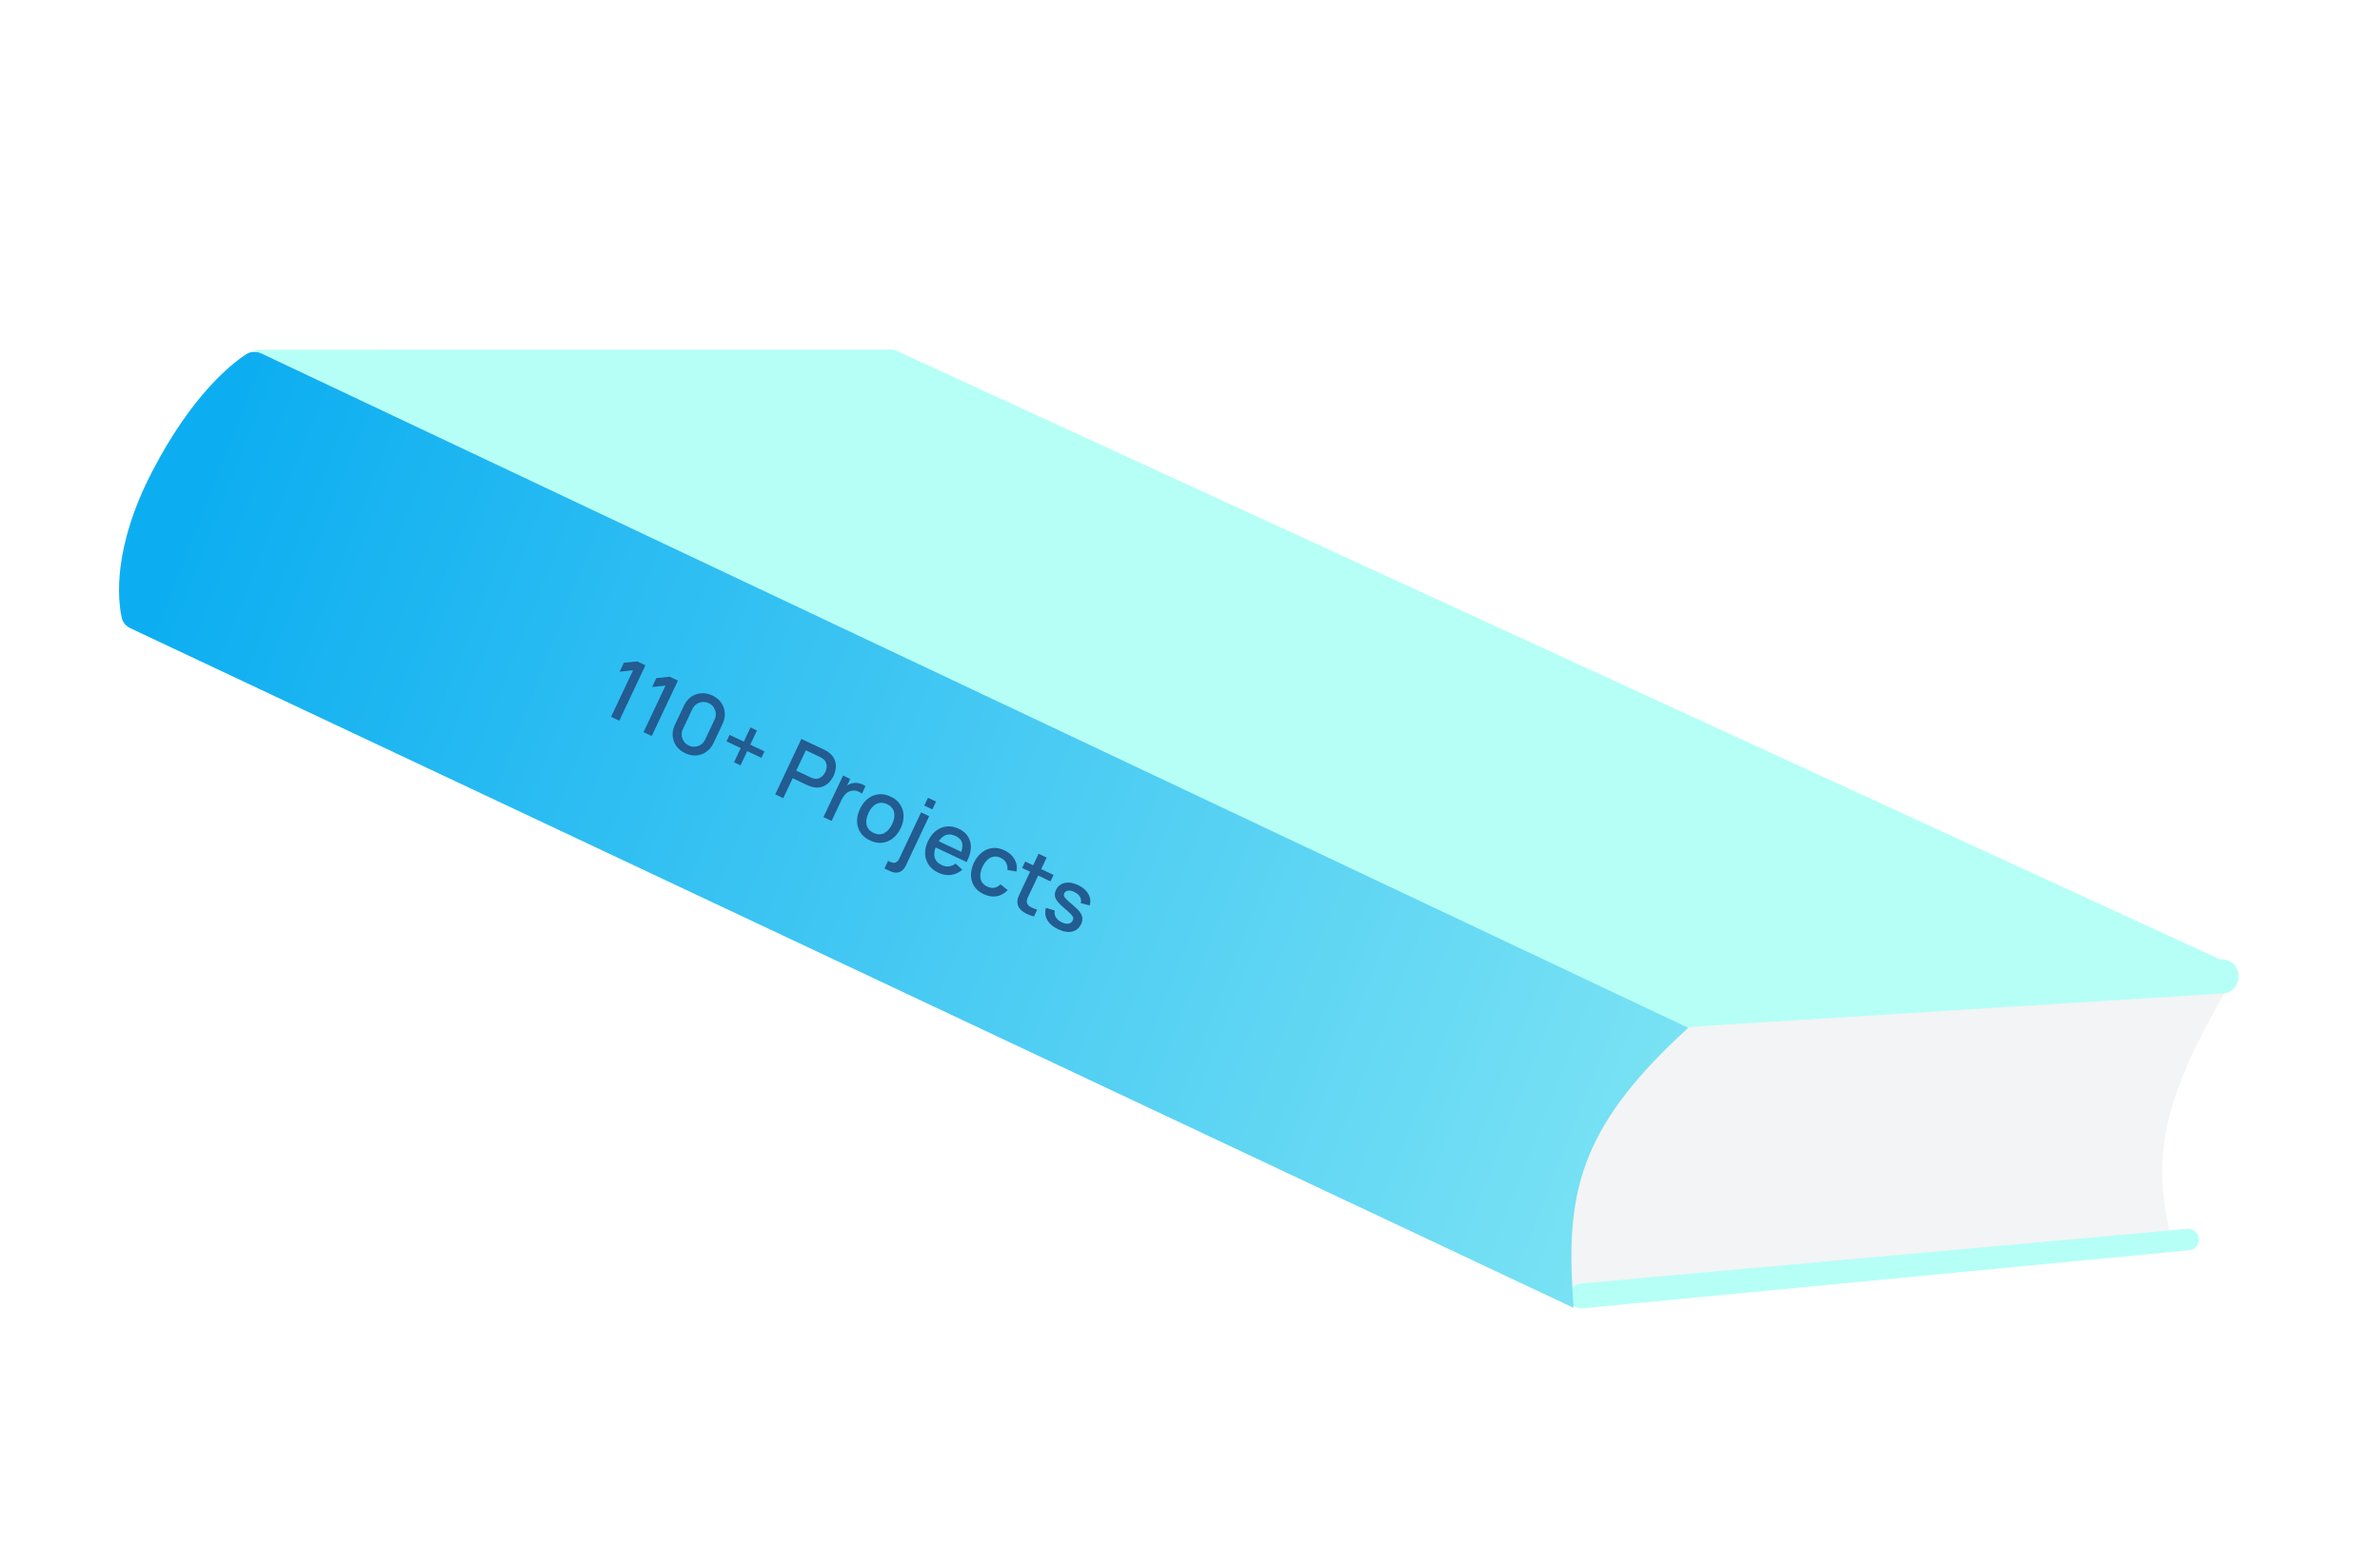 <svg width="1007" height="655" viewBox="0 0 1007 655" fill="none" xmlns="http://www.w3.org/2000/svg">
    <g filter="url(#filter0_d_877_701)">
    <g filter="url(#filter1_d_877_701)">
    <path d="M919.314 522.74L663.367 545.056L666.769 488.123L702.314 429.354L942.314 414.24C914.435 462.316 909.912 486.274 919.314 522.74Z" fill="#F3F4F5"/>
    <path d="M378.314 143.947L107.228 143.948L713.814 430.854L940.315 402.356L378.314 143.947Z" fill="#B6FFF6"/>
    <path d="M926.242 524.971L669.707 549.564C667.233 549.801 664.929 548.282 664.173 545.915C663.144 542.696 665.363 539.351 668.729 539.048L925.402 515.937C926.004 515.883 926.61 515.949 927.185 516.132C931.889 517.629 931.156 524.499 926.242 524.971Z" fill="#B6FFF6"/>
    <path d="M940.427 416.333L715.698 430.436C714.152 430.533 712.638 429.961 711.543 428.866C708.285 425.608 710.342 420.029 714.935 419.666L939.406 401.928C940.009 401.88 940.616 401.909 941.212 402.012C949.644 403.479 948.968 415.797 940.427 416.333Z" fill="#B6FFF6"/>
    <path d="M104.153 145.885C106.131 144.588 108.592 144.593 110.731 145.604L714.314 430.854C666.934 474.088 662.273 501.778 665.814 549.354L55.265 261.847C53.403 260.97 51.957 259.417 51.516 257.407C49.824 249.69 47.539 227.751 64.619 195.049C81.148 163.404 97.44 150.287 104.153 145.885Z" fill="url(#paint0_linear_877_701)"/>
    </g>
    <path d="M258.558 303.282L267.858 283.587L262.178 284.19L263.969 280.397L269.625 279.843L273.092 281.48L262.025 304.919L258.558 303.282ZM272.292 309.766L281.591 290.071L275.912 290.674L277.703 286.882L283.359 286.328L286.826 287.965L275.759 311.403L272.292 309.766ZM289.881 318.668C288.286 317.915 287.039 316.902 286.141 315.628C285.247 314.344 284.738 312.922 284.611 311.363C284.496 309.809 284.814 308.234 285.568 306.639L289.38 298.566C290.133 296.971 291.146 295.724 292.419 294.826C293.704 293.932 295.123 293.428 296.677 293.313C298.236 293.186 299.813 293.5 301.409 294.253C303.004 295.006 304.248 296.025 305.141 297.309C306.039 298.582 306.546 299.996 306.662 301.55C306.788 303.109 306.475 304.687 305.722 306.282L301.91 314.355C301.156 315.95 300.138 317.194 298.853 318.088C297.58 318.986 296.164 319.498 294.605 319.625C293.05 319.74 291.476 319.421 289.881 318.668ZM291.418 315.413C292.286 315.823 293.17 315.988 294.07 315.909C294.986 315.824 295.822 315.528 296.578 315.023C297.34 314.506 297.928 313.809 298.343 312.93L302.37 304.401C302.78 303.533 302.94 302.646 302.849 301.741C302.764 300.825 302.461 299.992 301.94 299.241C301.434 298.485 300.747 297.902 299.879 297.492C299.011 297.082 298.119 296.92 297.203 297.005C296.303 297.084 295.472 297.382 294.711 297.898C293.955 298.404 293.372 299.09 292.962 299.959L288.935 308.488C288.52 309.367 288.355 310.264 288.44 311.18C288.53 312.085 288.828 312.916 289.333 313.672C289.855 314.423 290.55 315.003 291.418 315.413ZM310.576 322.527L313.419 316.505L307.397 313.661L308.688 310.927L314.71 313.77L317.538 307.781L320.273 309.072L317.445 315.062L323.451 317.897L322.16 320.632L316.154 317.796L313.31 323.819L310.576 322.527ZM328.005 336.072L339.072 312.633L348.545 317.106C348.773 317.213 349.05 317.357 349.376 317.538C349.707 317.708 350.012 317.891 350.29 318.089C351.495 318.91 352.37 319.867 352.915 320.961C353.472 322.059 353.721 323.232 353.663 324.479C353.605 325.725 353.279 326.978 352.685 328.237C352.085 329.506 351.323 330.56 350.397 331.396C349.471 332.233 348.407 332.786 347.205 333.054C346.014 333.328 344.719 333.261 343.32 332.852C342.995 332.752 342.654 332.631 342.297 332.489C341.95 332.352 341.669 332.232 341.452 332.129L335.38 329.263L331.407 337.678L328.005 336.072ZM336.902 326.04L342.843 328.845C343.06 328.947 343.304 329.049 343.575 329.151C343.856 329.257 344.129 329.339 344.393 329.398C345.165 329.563 345.864 329.528 346.493 329.294C347.126 329.049 347.67 328.683 348.126 328.195C348.582 327.707 348.946 327.175 349.218 326.6C349.489 326.025 349.666 325.411 349.748 324.76C349.835 324.098 349.77 323.45 349.551 322.816C349.338 322.171 348.923 321.604 348.305 321.113C348.097 320.935 347.863 320.771 347.602 320.621C347.351 320.477 347.118 320.353 346.901 320.251L340.96 317.446L336.902 326.04ZM348.415 345.708L356.715 328.129L359.742 329.559L357.729 333.823L357.567 333.07C358.05 332.608 358.576 332.226 359.143 331.923C359.716 331.61 360.302 331.409 360.901 331.32C361.5 331.205 362.111 331.188 362.736 331.271C363.376 331.347 363.992 331.505 364.582 331.744C365.178 331.972 365.719 332.261 366.204 332.61L364.698 335.8C364.195 335.376 363.575 335.031 362.839 334.763C362.114 334.5 361.368 334.42 360.603 334.523C359.881 334.62 359.236 334.847 358.67 335.203C358.114 335.564 357.617 336.026 357.179 336.589C356.746 337.141 356.366 337.764 356.038 338.459L351.849 347.33L348.415 345.708ZM368.089 355.595C366.331 354.765 364.994 353.649 364.077 352.247C363.159 350.845 362.676 349.283 362.626 347.561C362.593 345.834 363.006 344.058 363.867 342.235C364.733 340.401 365.852 338.959 367.224 337.908C368.601 336.847 370.117 336.235 371.772 336.075C373.432 335.903 375.125 336.225 376.851 337.039C378.608 337.869 379.946 338.985 380.863 340.387C381.781 341.789 382.264 343.351 382.314 345.073C382.363 346.795 381.96 348.562 381.104 350.374C380.238 352.208 379.117 353.656 377.74 354.717C376.379 355.773 374.866 356.392 373.2 356.575C371.54 356.746 369.836 356.42 368.089 355.595ZM369.603 352.388C371.285 353.182 372.805 353.21 374.163 352.471C375.536 351.726 376.646 350.458 377.491 348.668C378.357 346.834 378.625 345.169 378.296 343.674C377.983 342.172 376.997 341.03 375.337 340.246C374.197 339.708 373.136 339.525 372.152 339.697C371.173 339.859 370.289 340.311 369.501 341.054C368.718 341.785 368.044 342.748 367.481 343.941C366.61 345.786 366.336 347.462 366.66 348.968C366.984 350.475 367.965 351.615 369.603 352.388ZM374.23 367.452L375.752 364.229L376.647 364.652C377.548 365.077 378.307 365.17 378.924 364.93C379.552 364.696 380.079 364.129 380.504 363.228L389.719 343.712L393.137 345.326L383.269 366.226C382.593 367.658 381.674 368.578 380.513 368.985C379.363 369.397 378.055 369.258 376.59 368.566L374.23 367.452ZM391.079 340.831L392.639 337.527L396.057 339.141L394.497 342.445L391.079 340.831ZM397.055 369.271C395.308 368.446 393.951 367.341 392.986 365.957C392.037 364.566 391.516 363.013 391.424 361.298C391.347 359.576 391.737 357.809 392.593 355.997C393.5 354.077 394.644 352.58 396.026 351.507C397.419 350.44 398.944 349.826 400.599 349.665C402.254 349.505 403.938 349.829 405.653 350.638C407.443 351.484 408.771 352.621 409.635 354.051C410.504 355.47 410.887 357.091 410.783 358.913C410.69 360.74 410.082 362.676 408.957 364.719L405.556 363.113L406.14 361.876C407.081 359.826 407.403 358.133 407.104 356.798C406.817 355.467 405.902 354.439 404.361 353.711C402.658 352.907 401.124 352.839 399.759 353.509C398.395 354.178 397.233 355.528 396.275 357.557C395.363 359.488 395.085 361.188 395.44 362.656C395.8 364.114 396.789 365.224 398.406 365.988C399.469 366.49 400.499 366.684 401.495 366.57C402.507 366.451 403.442 366.043 404.301 365.347L407.139 367.981C405.712 369.232 404.099 369.963 402.301 370.175C400.507 370.377 398.758 370.075 397.055 369.271ZM394.715 357.995L395.968 355.341L408.517 361.267L407.265 363.92L394.715 357.995ZM416.202 378.312C414.401 377.461 413.06 376.337 412.181 374.94C411.301 373.542 410.855 371.985 410.843 370.268C410.842 368.555 411.257 366.807 412.086 365.022C412.953 363.215 414.056 361.778 415.395 360.712C416.74 359.635 418.234 359 419.877 358.808C421.521 358.615 423.232 358.939 425.012 359.779C426.933 360.686 428.346 361.937 429.251 363.532C430.168 365.133 430.451 366.866 430.101 368.731L426.254 368.109C426.384 366.962 426.192 365.936 425.678 365.03C425.18 364.118 424.437 363.429 423.449 362.962C422.332 362.435 421.289 362.268 420.322 362.461C419.36 362.644 418.49 363.109 417.712 363.857C416.935 364.604 416.264 365.561 415.7 366.728C414.855 368.545 414.575 370.205 414.862 371.707C415.159 373.214 416.11 374.347 417.716 375.105C418.812 375.622 419.814 375.79 420.723 375.609C421.647 375.422 422.511 374.941 423.315 374.166L426.382 376.609C424.997 378.052 423.425 378.922 421.666 379.219C419.911 379.506 418.09 379.203 416.202 378.312ZM437.474 387.758C436.265 387.452 435.136 387.032 434.088 386.498C433.04 385.963 432.188 385.309 431.532 384.534C430.875 383.76 430.528 382.866 430.489 381.852C430.452 380.946 430.595 380.111 430.916 379.347C431.252 378.577 431.646 377.714 432.097 376.76L439.437 361.215L442.855 362.829L435.592 378.211C435.259 378.916 434.975 379.532 434.74 380.058C434.516 380.589 434.422 381.082 434.459 381.537C434.532 382.395 434.969 383.072 435.769 383.569C436.586 384.061 437.607 384.497 438.834 384.877L437.474 387.758ZM432.471 367.242L433.762 364.507L445.774 370.179L444.483 372.914L432.471 367.242ZM447.68 393.154C445.542 392.145 444.023 390.85 443.124 389.271C442.224 387.692 442.027 385.973 442.532 384.115L446.269 385.222C446.056 386.236 446.214 387.194 446.745 388.094C447.291 388.989 448.15 389.713 449.322 390.267C450.385 390.769 451.318 390.944 452.12 390.791C452.932 390.644 453.518 390.191 453.876 389.431C454.087 388.986 454.147 388.577 454.058 388.203C453.985 387.824 453.671 387.351 453.116 386.783C452.561 386.216 451.682 385.423 450.478 384.403C449.154 383.3 448.152 382.316 447.473 381.451C446.809 380.581 446.428 379.757 446.33 378.981C446.248 378.199 446.409 377.379 446.814 376.522C447.316 375.459 448.036 374.664 448.975 374.139C449.913 373.613 450.994 373.374 452.219 373.421C453.455 373.474 454.762 373.826 456.14 374.476C457.486 375.112 458.585 375.889 459.438 376.81C460.291 377.73 460.858 378.734 461.14 379.823C461.428 380.901 461.39 381.991 461.029 383.094L457.246 382.085C457.526 381.182 457.445 380.327 457.003 379.522C456.561 378.716 455.813 378.037 454.759 377.487C453.748 376.957 452.831 376.736 452.006 376.824C451.187 376.901 450.618 377.277 450.3 377.949C450.116 378.34 450.079 378.727 450.19 379.111C450.311 379.5 450.666 379.986 451.253 380.569C451.841 381.152 452.742 381.942 453.956 382.94C455.252 384.016 456.224 384.993 456.872 385.869C457.525 386.735 457.885 387.575 457.951 388.389C458.034 389.198 457.863 390.053 457.437 390.953C456.618 392.69 455.34 393.752 453.604 394.14C451.879 394.533 449.904 394.204 447.68 393.154Z" fill="#225C90"/>
    </g>
    <defs>
    <filter id="filter0_d_877_701" x="0.364" y="93.947" width="996.833" height="505.641" filterUnits="userSpaceOnUse" color-interpolation-filters="sRGB">
    <feFlood flood-opacity="0" result="BackgroundImageFix"/>
    <feColorMatrix in="SourceAlpha" type="matrix" values="0 0 0 0 0 0 0 0 0 0 0 0 0 0 0 0 0 0 127 0" result="hardAlpha"/>
    <feOffset/>
    <feGaussianBlur stdDeviation="25"/>
    <feComposite in2="hardAlpha" operator="out"/>
    <feColorMatrix type="matrix" values="0 0 0 0 0.714 0 0 0 0 1 0 0 0 0 0.965 0 0 0 0.5 0"/>
    <feBlend mode="normal" in2="BackgroundImageFix" result="effect1_dropShadow_877_701"/>
    <feBlend mode="normal" in="SourceGraphic" in2="effect1_dropShadow_877_701" result="shape"/>
    </filter>
    <filter id="filter1_d_877_701" x="0.364" y="97.947" width="996.833" height="505.641" filterUnits="userSpaceOnUse" color-interpolation-filters="sRGB">
    <feFlood flood-opacity="0" result="BackgroundImageFix"/>
    <feColorMatrix in="SourceAlpha" type="matrix" values="0 0 0 0 0 0 0 0 0 0 0 0 0 0 0 0 0 0 127 0" result="hardAlpha"/>
    <feOffset dy="4"/>
    <feGaussianBlur stdDeviation="25"/>
    <feComposite in2="hardAlpha" operator="out"/>
    <feColorMatrix type="matrix" values="0 0 0 0 0.714 0 0 0 0 1 0 0 0 0 0.965 0 0 0 0.5 0"/>
    <feBlend mode="normal" in2="BackgroundImageFix" result="effect1_dropShadow_877_701"/>
    <feBlend mode="normal" in="SourceGraphic" in2="effect1_dropShadow_877_701" result="shape"/>
    </filter>
    <linearGradient id="paint0_linear_877_701" x1="1056.82" y1="586.856" x2="85.315" y2="206.356" gradientUnits="userSpaceOnUse">
    <stop stop-color="#B6FFF6"/>
    <stop offset="1" stop-color="#0DAEF1"/>
    </linearGradient>
    </defs>
    </svg>
    